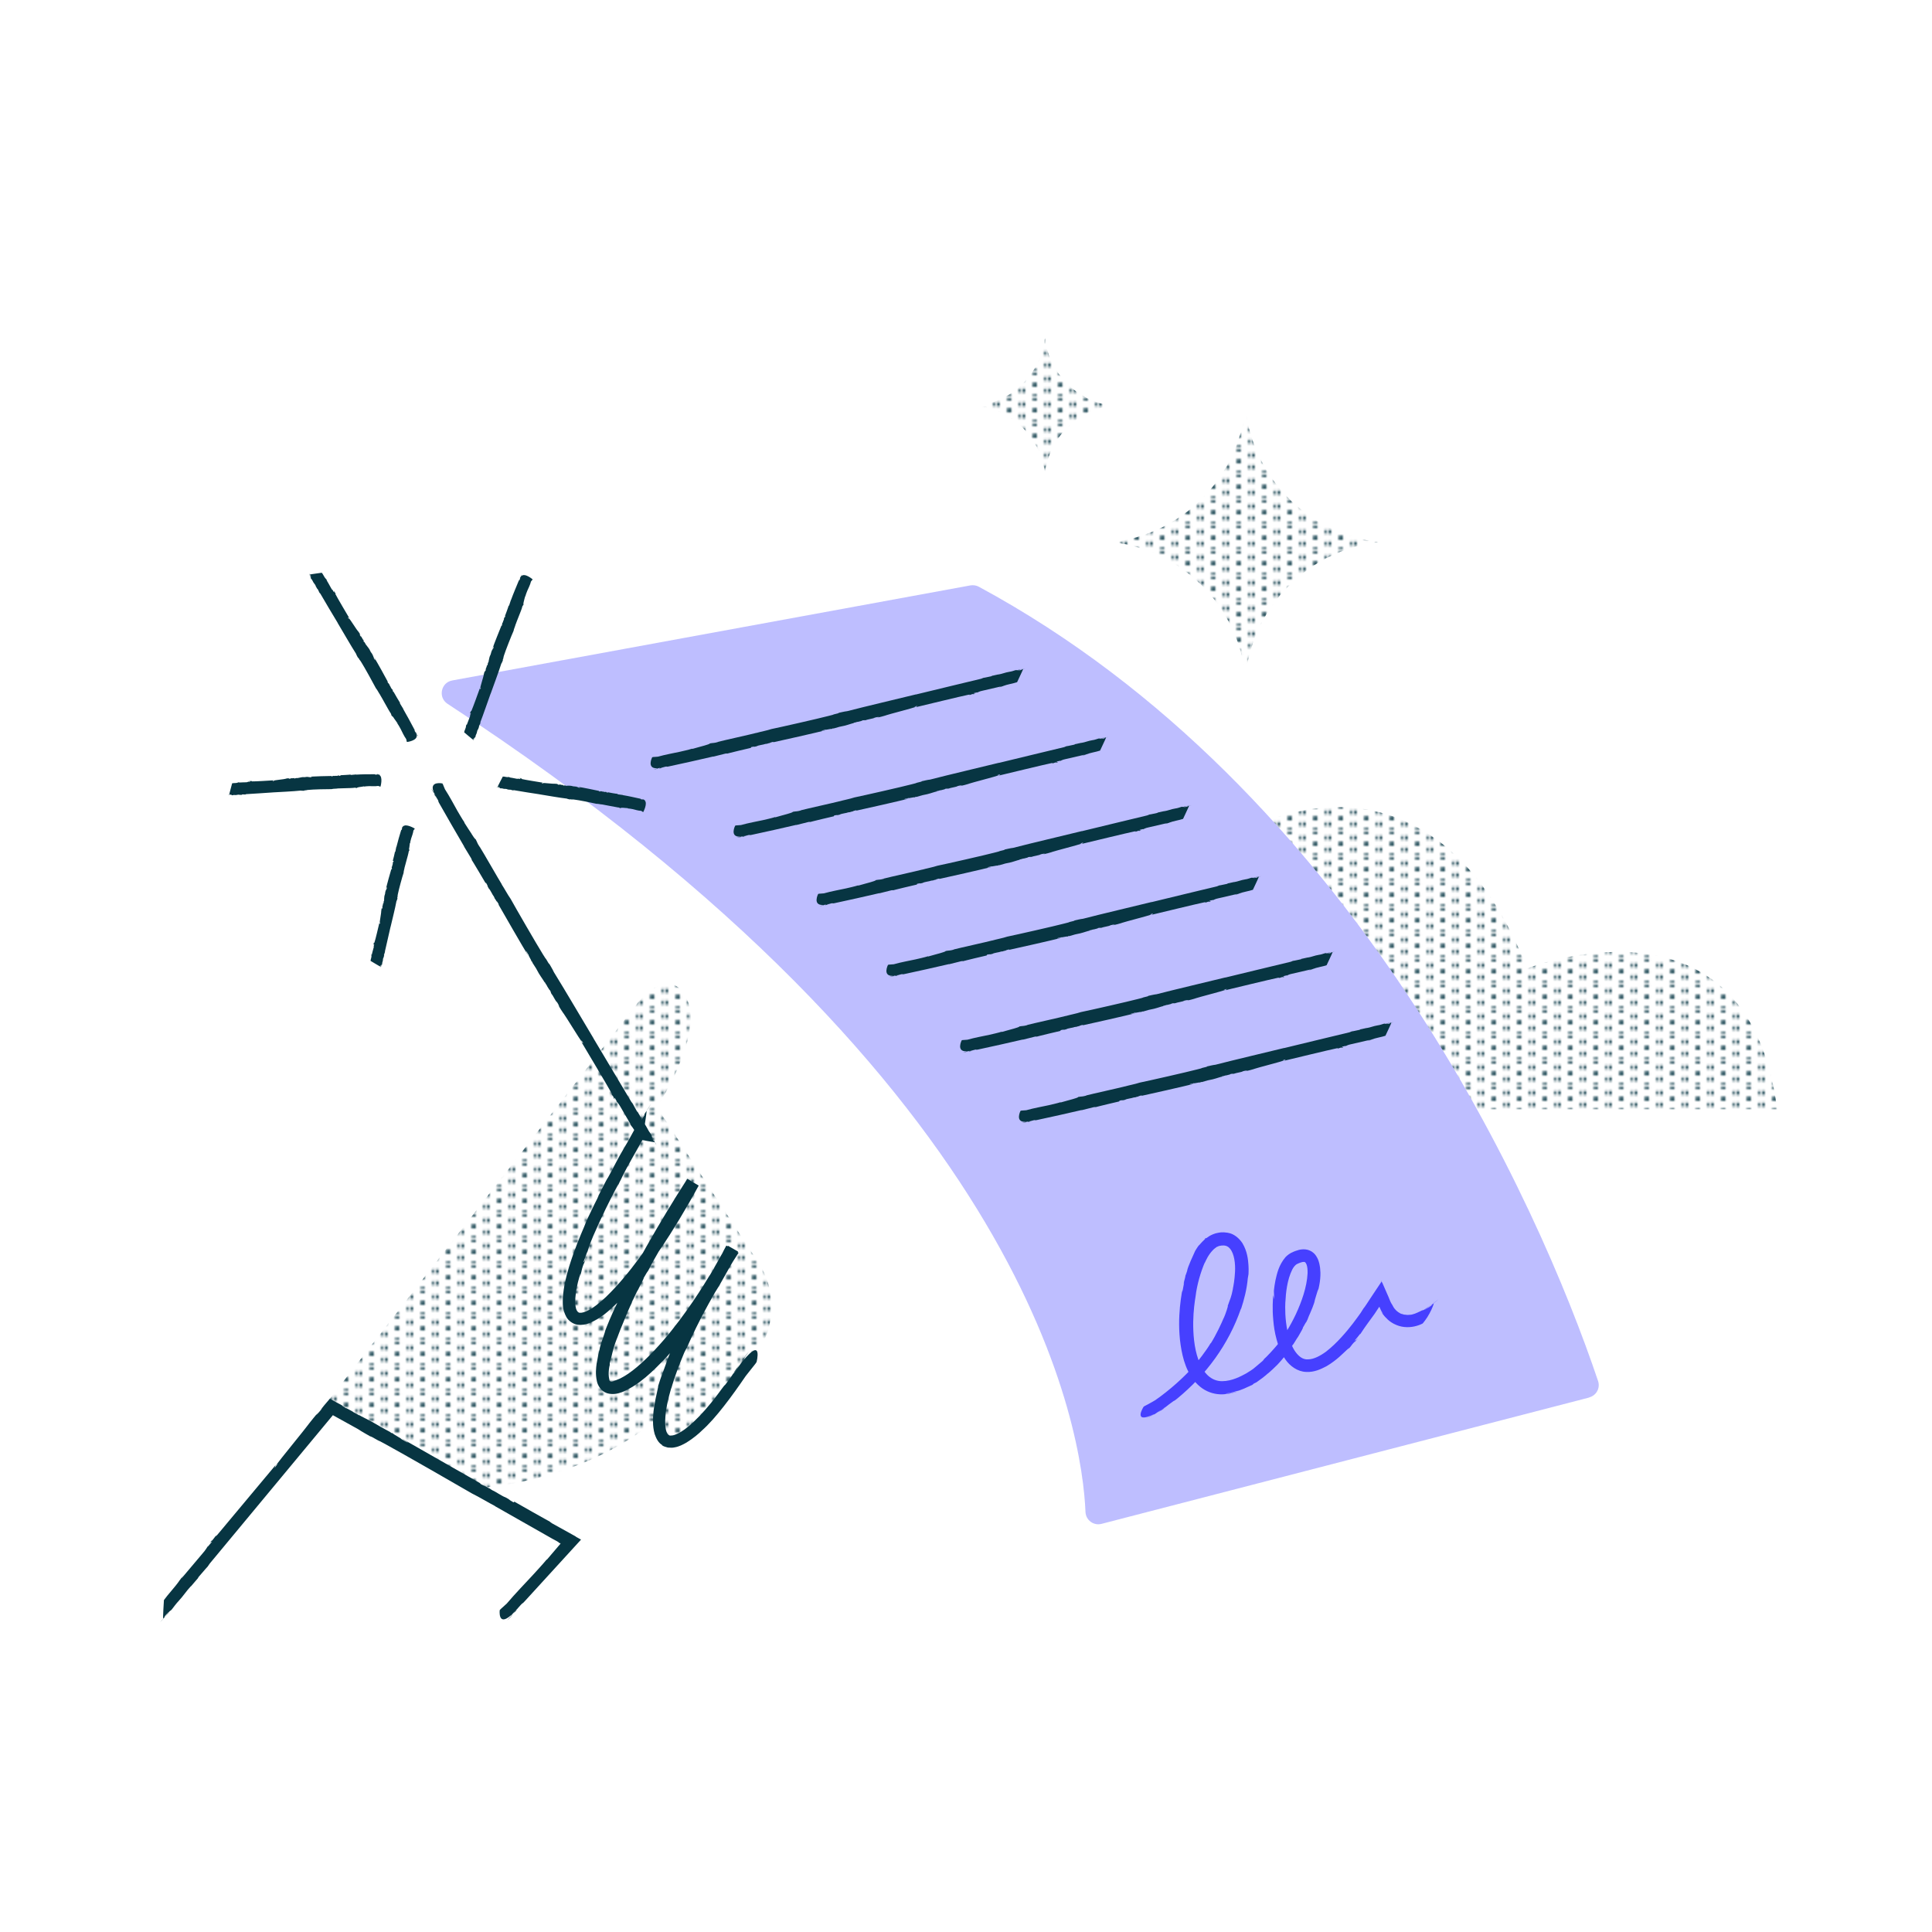 <?xml version="1.0" encoding="UTF-8"?>
<svg id="Layer_1" data-name="Layer 1" xmlns="http://www.w3.org/2000/svg" xmlns:xlink="http://www.w3.org/1999/xlink" viewBox="0 0 200 200">
  <defs>
    <style>
      .cls-1 {
        fill: none;
      }

      .cls-2 {
        fill: #bebeff;
      }

      .cls-3 {
        fill: #073542;
      }

      .cls-4 {
        fill: #073644;
      }

      .cls-5 {
        fill: #4640ff;
      }

      .cls-6 {
        fill: url(#Dots_Dense);
      }
    </style>
    <pattern id="Dots_Dense" x="0" y="0" width="10.2" height="10.2" patternTransform="translate(-7645.18 -5941.02) scale(.24)" patternUnits="userSpaceOnUse" viewBox="0 0 10.2 10.2">
      <g>
        <rect class="cls-1" x="0" y="0" width="10.2" height="10.2"/>
        <circle class="cls-4" cx="10.2" cy="7.65" r="1"/>
        <circle class="cls-4" cx="5.1" cy="10.2" r="1"/>
        <circle class="cls-4" cx="0" cy="7.65" r="1"/>
        <circle class="cls-4" cx="10.2" cy="2.55" r="1"/>
        <circle class="cls-4" cx="5.1" cy="5.1" r="1"/>
        <circle class="cls-4" cx="0" cy="2.55" r="1"/>
        <circle class="cls-4" cx="5.1" cy="0" r="1"/>
      </g>
    </pattern>
  </defs>
  <path class="cls-6" d="m97.42,114.83h86.55c-3.03-23.64-25.88-14.58-25.88-14.58-11.03-27.97-35.06-14.47-39-4.87-11.06-17.26-21.67,4.48-21.67,19.45Z"/>
  <g>
    <path class="cls-6" d="m128.93,42.36h0c.87,7.21,6.55,12.89,13.76,13.76h0s0,0,0,0c-7.21.87-12.89,6.55-13.76,13.76h0s0,0,0,0c-.87-7.21-6.55-12.89-13.76-13.76h0s0,0,0,0c7.21-.87,12.89-6.55,13.76-13.76h0Z"/>
    <path class="cls-6" d="m108.17,35h0c.44,3.67,3.33,6.56,7,7h0,0c-3.67.44-6.56,3.33-7,7h0s0,0,0,0c-.44-3.67-3.33-6.56-7-7h0,0c3.67-.44,6.56-3.33,7-7h0Z"/>
  </g>
  <g>
    <path class="cls-2" d="m164.52,144.67l-50.49,13.08c-.82.21-1.62-.38-1.66-1.22-.33-8.01-5.32-43.99-66.04-83.67-1.01-.66-.69-2.21.49-2.42l53.64-9.84c.3-.05.61,0,.87.14,38.82,20.97,57.98,64.01,64.1,82.22.25.73-.18,1.51-.93,1.7Z"/>
    <g>
      <path class="cls-3" d="m67.66,79.64c.13,0,.34-.04.53-.08-.16,0-.32.03-.53.08Z"/>
      <polygon class="cls-3" points="68.2 79.55 68.2 79.55 68.2 79.55 68.2 79.55"/>
      <path class="cls-3" d="m106.03,69.2s-.1.03-.16.04c.05-.01.11-.02.16-.04Z"/>
      <path class="cls-3" d="m77.74,77.4l.02-.06c.47-.11.15.03.58-.09.15-.11.72-.16.86-.23,0,0,.21-.04.2-.02.06-.05.22-.06.35-.1.05-.02-.04,0-.08,0l.3-.09c.12-.02.16,0,.03.04.8-.17,4.64-1.04,5.49-1.26-.12,0-.38.08-.49.06.22-.08.34-.07.43-.12.1.05.5-.1.69-.07l.06-.05h.12c.99-.28.22-.08,1.11-.28.51-.13.74-.24,1.03-.29-.04,0-.16.01-.03-.03.03.03.35-.11.42-.09.13-.03.55-.13.4-.14.08,0,.46-.07.24,0,.13-.03.25-.05.34-.08l-.17.03c.43-.11.67-.13.94-.23l-.16.02c.26-.06.47-.12.58-.09l-.26.08c.42-.1.68-.16,1.03-.27l-.13.03c.44-.15,2.79-.75,3.19-.9h-.2s.35-.11.35-.11c-.04,0-.14.16-.18.15.76-.18,4.74-1.15,5.45-1.29.29-.05.06.05.06.05.34-.1.14-.07.44-.14.08-.01-.01.03-.05.05.13-.03.25-.05.26-.07-.16.02-.11-.04-.18-.05l.38-.09v.03c.07-.02.19-.13.56-.2.63-.14,1.31-.31,1.95-.45,0,.02-.14.06-.27.1.09-.02.21-.05.29-.06-.16,0,.26-.08.14-.07.45-.18,1.06-.26,1.46-.4.02-.07.62-1.28.61-1.35.13-.03.25-.06.29-.06-.04,0-.29.04-.42.08v.05c-.32.09-.09,0-.39.07-.02-.03.25-.1.49-.16-.22.05-.44.07-.52.13-.21.03.01-.05-.24,0-.17.05-.4.14-.6.16h0c-.5.08-.74.22-1.19.29l.05-.02c-.16.02-.47.12-.76.16.08-.01.16,0-.01.04-.33.06-.55.13-.8.16l-.22.09c-1.14.26-5.64,1.37-6.79,1.64l.04-.02c-1.74.43-5.33,1.27-7.13,1.74-.29.03-.67.13-.96.19.17-.03.11.01-.01.04-.89.21-.05.04-.95.26-1.03.27-4.99,1.17-5.92,1.36-.48.16-1.11.27-1.58.41l.05-.02c-.51.14-3.46.79-4.06.95h.08c-.52.14-.46.07-.88.15.07.04-.38.17-.55.22h0c-.26.06-.83.24-1.26.35v-.03c-.34.11-1.01.26-1.27.32-.59.13-1.51.29-2.28.51l-.53.04-.07.03s-.59,1.17.5,1.13v.03s.19-.05.19-.05c.25-.04.35-.1.34-.07l-.34.08c.25-.05.08,0-.01.04.1-.02.2-.04.29-.05.05-.02-.04,0-.08,0,.13-.04.31-.11.47-.14.25-.06.03.04.32-.02,1.56-.34,3.08-.67,4.65-1.04.04,0,0,.01-.05.03.47-.12.89-.22,1.32-.33.12-.02.16,0,.2,0-.08,0,2.38-.59,2.42-.59Z"/>
    </g>
    <g>
      <path class="cls-3" d="m76.25,86.71c.13,0,.34-.04.53-.08-.16,0-.32.03-.53.08Z"/>
      <polygon class="cls-3" points="76.79 86.63 76.79 86.63 76.78 86.63 76.79 86.63"/>
      <path class="cls-3" d="m114.61,76.27s-.1.03-.16.04c.05-.01.11-.02.16-.04Z"/>
      <path class="cls-3" d="m86.33,84.48l.02-.06c.47-.11.15.03.58-.09.15-.11.72-.16.86-.23,0,0,.21-.04.2-.02.06-.05.22-.06.35-.1.05-.02-.04,0-.08,0l.3-.09c.12-.02.16,0,.03.04.8-.17,4.64-1.04,5.49-1.26-.12,0-.38.08-.49.06.22-.08.34-.07.43-.12.1.05.5-.1.69-.07l.06-.05h.12c.99-.28.22-.08,1.11-.28.51-.13.74-.24,1.03-.29-.04,0-.16.01-.03-.03.03.03.35-.11.42-.09.13-.03.55-.13.4-.14.08,0,.46-.07.24,0,.13-.03.25-.05.34-.08l-.17.03c.43-.11.67-.13.94-.23l-.16.02c.26-.06.47-.12.58-.09l-.26.08c.42-.1.68-.16,1.03-.27l-.13.03c.44-.15,2.79-.75,3.19-.9h-.2s.35-.11.35-.11c-.04,0-.14.16-.18.15.76-.18,4.74-1.15,5.45-1.29.29-.05.06.05.06.05.34-.1.14-.07.44-.14.08-.01-.01.03-.05.05.13-.03.25-.05.26-.07-.16.02-.11-.04-.18-.05l.38-.09v.03c.07-.02.19-.13.56-.2.63-.14,1.31-.31,1.95-.45,0,.02-.14.06-.27.1.09-.02.21-.05.29-.06-.16,0,.26-.08.14-.07.45-.18,1.06-.26,1.46-.4.02-.07.62-1.28.61-1.35.13-.03.25-.06.29-.06-.04,0-.29.04-.42.08v.05c-.32.09-.09,0-.39.07-.02-.03.25-.1.49-.16-.22.05-.44.07-.52.13-.21.03.01-.05-.24,0-.17.05-.4.14-.6.16h0c-.5.08-.74.22-1.19.29l.05-.02c-.16.02-.47.12-.76.16.08-.01.16,0-.01.04-.33.06-.55.13-.8.16l-.22.09c-1.14.26-5.64,1.37-6.79,1.64l.04-.02c-1.74.43-5.33,1.27-7.13,1.74-.29.03-.67.13-.96.19.17-.03.11.01-.01.04-.89.21-.05.04-.95.26-1.03.27-4.99,1.17-5.92,1.36-.48.16-1.11.27-1.58.41l.05-.02c-.51.14-3.46.79-4.06.95h.08c-.52.14-.46.07-.88.15.07.04-.38.17-.55.22h0c-.26.06-.83.24-1.26.35v-.03c-.34.11-1.01.26-1.27.32-.59.13-1.51.29-2.28.51l-.53.04-.07.03s-.59,1.17.5,1.13v.03s.19-.05.19-.05c.25-.04.35-.1.34-.07l-.34.08c.25-.05.08,0-.01.04.1-.02.2-.04.29-.05.05-.02-.04,0-.08,0,.13-.04.31-.11.47-.14.25-.06.03.04.32-.02,1.56-.34,3.08-.67,4.65-1.04.04,0,0,.01-.05.03.47-.12.89-.22,1.32-.33.12-.02.16,0,.2,0-.08,0,2.38-.59,2.42-.59Z"/>
    </g>
    <g>
      <path class="cls-3" d="m84.84,93.79c.13,0,.34-.04.53-.08-.16,0-.32.03-.53.08Z"/>
      <polygon class="cls-3" points="85.37 93.7 85.38 93.7 85.37 93.7 85.37 93.7"/>
      <path class="cls-3" d="m123.2,83.35s-.1.03-.16.04c.05-.01.11-.02.16-.04Z"/>
      <path class="cls-3" d="m94.92,91.55l.02-.06c.47-.11.15.03.58-.09.15-.11.72-.16.86-.23,0,0,.21-.04.2-.02.06-.05.22-.06.35-.1.05-.02-.04,0-.08,0l.3-.09c.12-.02.16,0,.03.04.8-.17,4.64-1.04,5.49-1.26-.12,0-.38.08-.49.06.22-.08.34-.07.43-.12.1.05.5-.1.69-.07l.06-.05h.12c.99-.28.22-.08,1.11-.28.51-.13.74-.24,1.03-.29-.04,0-.16.01-.03-.03.03.03.35-.11.42-.09.13-.03.55-.13.4-.14.08,0,.46-.07.24,0,.13-.03.25-.05.34-.08l-.17.03c.43-.11.67-.13.94-.23l-.16.02c.26-.06.47-.12.58-.09l-.26.08c.42-.1.68-.16,1.03-.27l-.13.03c.44-.15,2.79-.75,3.19-.9h-.2s.35-.11.35-.11c-.04,0-.14.16-.18.15.76-.18,4.74-1.15,5.45-1.29.29-.05.06.05.06.05.34-.1.14-.07.44-.14.08-.01-.01.03-.05.05.13-.03.25-.05.26-.07-.16.02-.11-.04-.18-.05l.38-.09v.03c.07-.02.19-.13.56-.2.63-.14,1.31-.31,1.95-.45,0,.02-.14.06-.27.1.08-.02.21-.05.29-.06-.16,0,.26-.08.14-.07.45-.18,1.06-.26,1.46-.4.02-.07.62-1.28.61-1.35.13-.03.25-.06.29-.06-.04,0-.29.04-.42.08v.05c-.32.09-.09,0-.39.07-.02-.03.25-.1.49-.16-.22.05-.44.07-.52.13-.21.03.01-.05-.24,0-.17.05-.4.14-.6.16h0c-.5.08-.74.22-1.19.29l.05-.02c-.16.02-.47.12-.76.16.08-.01.16,0-.01.04-.33.06-.55.13-.8.16l-.22.09c-1.14.26-5.64,1.37-6.79,1.64l.04-.02c-1.74.43-5.33,1.27-7.13,1.74-.29.03-.67.13-.96.19.17-.03.11.01-.01.04-.89.21-.05.04-.95.26-1.03.27-4.99,1.17-5.92,1.36-.48.16-1.11.27-1.58.41l.05-.02c-.51.14-3.46.79-4.06.95h.08c-.52.14-.46.07-.88.15.07.04-.38.17-.55.22h0c-.26.06-.83.24-1.26.35v-.03c-.34.11-1.01.26-1.27.32-.59.13-1.51.29-2.28.51l-.53.04-.07.03s-.59,1.17.5,1.13v.03s.19-.05.19-.05c.25-.04.35-.1.34-.07l-.34.08c.25-.05.08,0-.01.04.1-.02.2-.04.29-.05.05-.02-.04,0-.08,0,.13-.04.31-.11.47-.14.25-.06.03.04.32-.02,1.56-.34,3.08-.67,4.65-1.04.04,0,0,.01-.05.03.47-.12.89-.22,1.32-.33.12-.02.16,0,.2,0-.08,0,2.38-.59,2.42-.59Z"/>
    </g>
    <g>
      <path class="cls-3" d="m92.06,101.13c.13,0,.34-.04.53-.08-.16,0-.32.03-.53.08Z"/>
      <polygon class="cls-3" points="92.6 101.04 92.6 101.04 92.6 101.04 92.6 101.04"/>
      <path class="cls-3" d="m130.43,90.69s-.1.03-.16.04c.05-.01.11-.02.16-.04Z"/>
      <path class="cls-3" d="m102.15,98.89l.02-.06c.47-.11.15.03.58-.09.15-.11.72-.16.86-.23,0,0,.21-.04.2-.02.06-.05.22-.06.35-.1.05-.02-.04,0-.08,0l.3-.09c.12-.02.16,0,.03.04.8-.17,4.64-1.04,5.49-1.26-.12,0-.38.08-.49.06.22-.08.34-.07.43-.12.1.05.5-.1.69-.07l.06-.05h.12c.99-.28.22-.08,1.11-.28.51-.13.74-.24,1.03-.29-.04,0-.16.01-.03-.03.03.03.35-.11.42-.09.13-.03.55-.13.4-.14.08,0,.46-.07.24,0,.13-.03.25-.05.34-.08l-.17.03c.43-.11.67-.13.94-.23l-.16.02c.26-.06.47-.12.58-.09l-.26.08c.42-.1.68-.16,1.03-.27l-.13.03c.44-.15,2.79-.75,3.19-.9h-.2s.35-.11.35-.11c-.04,0-.14.16-.18.15.76-.18,4.74-1.15,5.45-1.29.29-.05.06.05.06.05.34-.1.14-.07.44-.14.08-.01-.01.03-.05.05.13-.03.25-.05.26-.07-.16.02-.11-.04-.18-.05l.38-.09v.03c.07-.02.19-.13.56-.2.63-.14,1.31-.31,1.95-.45,0,.02-.14.06-.27.1.08-.02.21-.05.29-.06-.16,0,.26-.08.14-.07.45-.18,1.06-.26,1.46-.4.02-.07.62-1.28.61-1.35.13-.03.25-.06.29-.06-.04,0-.29.04-.42.08v.05c-.32.09-.09,0-.39.07-.02-.03.25-.1.49-.16-.22.05-.44.07-.52.13-.21.03.01-.05-.24,0-.17.05-.4.14-.6.16h0c-.5.08-.74.22-1.19.29l.05-.02c-.16.02-.47.12-.76.16.08-.01.16,0-.01.04-.33.06-.55.13-.8.16l-.22.09c-1.14.26-5.64,1.37-6.79,1.64l.04-.02c-1.74.43-5.33,1.27-7.13,1.74-.29.03-.67.13-.96.19.17-.03.11.01-.01.04-.89.21-.05.04-.95.26-1.03.27-4.99,1.17-5.92,1.36-.48.16-1.11.27-1.58.41l.05-.02c-.51.14-3.46.79-4.06.95h.08c-.52.14-.46.07-.88.15.07.04-.38.17-.55.22h0c-.26.06-.83.24-1.26.35v-.03c-.34.11-1.01.26-1.27.32-.59.13-1.51.29-2.28.51l-.53.04-.07.03s-.59,1.17.5,1.13v.03s.19-.05.19-.05c.25-.04.35-.1.34-.07l-.34.08c.25-.05.08,0-.01.04.1-.02.2-.04.29-.05.05-.02-.04,0-.08,0,.13-.04.31-.11.47-.14.25-.06.03.04.32-.02,1.56-.34,3.08-.67,4.65-1.04.04,0,0,.01-.05.03.47-.12.89-.22,1.32-.33.12-.02.16,0,.2,0-.08,0,2.38-.59,2.42-.59Z"/>
    </g>
    <g>
      <path class="cls-3" d="m99.69,108.93c.13,0,.34-.04.53-.08-.16,0-.32.03-.53.08Z"/>
      <polygon class="cls-3" points="100.23 108.85 100.23 108.85 100.23 108.85 100.23 108.85"/>
      <path class="cls-3" d="m138.06,98.5s-.1.03-.16.04c.05-.01.11-.02.16-.04Z"/>
      <path class="cls-3" d="m109.78,106.7l.02-.06c.47-.11.15.03.58-.09.15-.11.72-.16.86-.23,0,0,.21-.04.2-.02.06-.05.22-.06.35-.1.05-.02-.04,0-.08,0l.3-.09c.12-.02.16,0,.03.04.8-.17,4.64-1.04,5.49-1.26-.12,0-.38.08-.49.06.22-.08.34-.07.43-.12.1.05.5-.1.69-.07l.06-.05h.12c.99-.28.22-.08,1.11-.28.51-.13.74-.24,1.03-.29-.04,0-.16.01-.03-.03.03.03.35-.11.42-.09.13-.03.55-.13.4-.14.08,0,.46-.07.24,0,.13-.03.25-.05.34-.08l-.17.03c.43-.11.67-.13.94-.23l-.16.02c.26-.06.47-.12.58-.09l-.26.08c.42-.1.68-.16,1.03-.27l-.13.03c.44-.15,2.79-.75,3.19-.9h-.2s.35-.11.35-.11c-.04,0-.14.16-.18.15.76-.18,4.74-1.15,5.45-1.29.29-.05.06.05.06.05.34-.1.14-.07.44-.14.08-.01-.01.03-.05.05.13-.03.25-.05.26-.07-.17.02-.11-.04-.18-.05l.38-.09v.03c.07-.02.19-.13.56-.2.63-.14,1.31-.31,1.95-.45,0,.02-.14.06-.27.1.09-.02.21-.05.29-.06-.16,0,.26-.08.14-.07.45-.18,1.06-.26,1.46-.4.02-.07.62-1.28.61-1.35.13-.03.25-.06.29-.06-.04,0-.29.04-.42.08v.05c-.32.09-.09,0-.39.07-.02-.03.25-.1.49-.16-.22.05-.44.07-.52.13-.21.03.01-.05-.24,0-.17.05-.4.14-.6.16h0c-.5.08-.74.22-1.19.29l.05-.02c-.16.02-.47.12-.76.16.08-.01.16,0-.01.04-.33.06-.55.13-.8.16l-.22.09c-1.14.26-5.64,1.37-6.79,1.64l.04-.02c-1.74.43-5.33,1.27-7.13,1.74-.29.03-.67.13-.96.19.17-.03.11.01-.01.04-.89.21-.05.04-.95.26-1.03.27-4.99,1.17-5.92,1.36-.48.16-1.11.27-1.58.41l.05-.02c-.51.14-3.46.79-4.06.95h.08c-.52.14-.46.07-.88.15.07.04-.38.17-.55.22h0c-.26.06-.83.24-1.26.35v-.03c-.34.11-1.01.26-1.27.32-.59.13-1.51.29-2.28.51l-.53.04-.07.03s-.59,1.17.5,1.13v.03s.19-.05.19-.05c.25-.04.35-.1.34-.07l-.34.08c.25-.05.08,0-.01.04.1-.02.2-.04.29-.05.05-.02-.04,0-.08,0,.13-.04.31-.11.47-.14.25-.06.03.04.32-.02,1.56-.34,3.08-.67,4.65-1.04.04,0,0,.01-.05.03.47-.12.89-.22,1.32-.33.12-.02.16,0,.2,0-.08,0,2.38-.59,2.42-.59Z"/>
    </g>
    <g>
      <path class="cls-3" d="m105.78,116.23c.13,0,.34-.04.53-.08-.16,0-.32.03-.53.08Z"/>
      <polygon class="cls-3" points="106.32 116.15 106.32 116.15 106.32 116.15 106.32 116.15"/>
      <path class="cls-3" d="m144.15,105.8s-.1.03-.16.04c.05-.01.11-.02.16-.04Z"/>
      <path class="cls-3" d="m115.87,114l.02-.06c.47-.11.15.03.58-.09.15-.11.72-.16.86-.23,0,0,.21-.04.2-.02.06-.05.22-.06.35-.1.05-.02-.04,0-.08,0l.3-.09c.12-.02.16,0,.03.04.8-.17,4.64-1.04,5.49-1.26-.12,0-.38.08-.49.06.22-.08.34-.07.43-.12.1.05.5-.1.69-.07l.06-.05h.12c.99-.28.22-.08,1.11-.28.51-.13.74-.24,1.03-.29-.04,0-.16.01-.03-.03.03.03.35-.11.42-.09.13-.03.55-.13.4-.14.08,0,.46-.07.24,0,.13-.03.25-.05.34-.08l-.17.03c.43-.11.67-.13.94-.23l-.16.02c.26-.06.47-.12.58-.09l-.26.08c.42-.1.68-.16,1.03-.27l-.13.03c.44-.15,2.79-.75,3.19-.9h-.2s.35-.11.35-.11c-.04,0-.14.16-.18.15.76-.18,4.74-1.15,5.45-1.29.29-.05.06.05.06.05.34-.1.14-.07.44-.14.08-.01-.01.03-.05.05.13-.03.25-.05.26-.07-.16.02-.11-.04-.18-.05l.38-.09v.03c.07-.02.19-.13.56-.2.63-.14,1.31-.31,1.95-.45,0,.02-.14.06-.27.1.09-.02.21-.05.29-.06-.16,0,.26-.08.14-.07.45-.18,1.06-.26,1.46-.4.02-.07.62-1.28.61-1.35.13-.03.25-.06.29-.06-.04,0-.29.04-.42.08v.05c-.32.09-.09,0-.39.07-.02-.03.25-.1.49-.16-.22.05-.44.07-.52.13-.21.03.01-.05-.24,0-.17.05-.4.14-.6.16h0c-.5.08-.74.22-1.19.29l.05-.02c-.16.02-.47.12-.76.16.08-.01.16,0-.01.04-.33.06-.55.13-.8.16l-.22.09c-1.14.26-5.64,1.37-6.79,1.64l.04-.02c-1.74.43-5.33,1.27-7.13,1.74-.29.03-.67.13-.96.19.17-.03.11.01-.01.04-.89.21-.05.04-.95.26-1.03.27-4.99,1.17-5.92,1.36-.48.16-1.11.27-1.58.41l.05-.02c-.51.14-3.46.79-4.06.95h.08c-.52.14-.46.07-.88.15.07.04-.38.17-.55.22h0c-.26.06-.83.24-1.26.35v-.03c-.34.11-1.01.26-1.27.32-.59.13-1.51.29-2.28.51l-.53.04-.07.03s-.59,1.17.5,1.13v.03s.19-.05.19-.05c.25-.04.35-.1.34-.07l-.34.08c.25-.05.08,0-.01.04.1-.02.2-.04.29-.05.05-.02-.04,0-.08,0,.13-.04.31-.11.47-.14.25-.06.03.04.32-.02,1.56-.34,3.08-.67,4.65-1.04.04,0,0,.01-.05.03.47-.12.89-.22,1.32-.33.12-.02.16,0,.2,0-.08,0,2.38-.59,2.42-.59Z"/>
    </g>
    <g>
      <path class="cls-5" d="m118.64,146.85c.27-.13.72-.37,1.13-.64-.45.26-.73.42-1.13.64Z"/>
      <polygon class="cls-5" points="119.78 146.2 119.78 146.2 119.77 146.21 119.78 146.2"/>
      <path class="cls-5" d="m148.58,134.68c-.08.07-.18.15-.27.23.1-.07.19-.15.27-.23Z"/>
      <path class="cls-5" d="m124.77,128.17s-.02.07-.03.1c-.51.48-.52.57-.6.62-.06.06-.12.11-.42.61-.19.42-.79,1.69-.83,2.07,0-.01-.16.5-.17.46,0,.17-.14.53-.19.86-.01.12.03-.08.06-.17l-.14.75c-.06.29-.1.36-.05.04-.18.97-.67,3.85.02,6.79.17.73.43,1.47.85,2.14.41.67,1.01,1.26,1.71,1.58.69.32,1.41.37,1.94.29.28-.02.51-.07.71-.13.2-.05.38-.09.51-.15-.28.07-1,.27-1.3.23.65-.07.91-.18,1.18-.26.12,0,.43-.11.76-.25.25-.11.44-.2.88-.4l.13-.12.27-.13c1.06-.74,1.12-.89,1.22-.94.08-.08.16-.1.96-.89.89-.95,1.19-1.49,1.62-2.05-.06.09-.25.3-.06.03.07-.02.47-.75.58-.87.17-.27.68-1.19.46-.9.12-.14.53-.98.31-.47.14-.28.28-.55.36-.77l-.18.36c.44-.97.67-1.51.85-2.19-.04.13-.09.25-.14.37.21-.61.33-1.13.44-1.37-.05.22-.09.44-.15.65.28-1.04.4-1.69.35-2.68,0,.12.01.24,0,.35-.01-.16,0-.39-.06-.7-.05-.3-.14-.72-.48-1.16-.18-.22-.46-.41-.77-.49-.32-.08-.6-.06-.88,0-.25.07-.5.15-.71.26-.2.07-.49.28-.69.48-.72.84-.9,1.73-1.06,2.44-.14.71-.18,1.28-.19,1.53l.09-.47c-.03.3-.05.59-.05.89,0-.1-.09-.44-.07-.52-.04.48-.12,1.45,0,2.68.05.61.15,1.29.34,1.98.18.7.45,1.42.92,2.09.45.66,1.26,1.26,2.14,1.28.87.05,1.54-.3,2.11-.59,1.1-.65,1.73-1.36,2.06-1.65.52-.49.14-.05.13-.04.58-.64.22-.3.71-.84.14-.14,0,.05-.08.14.21-.24.42-.46.41-.49-.26.3-.2.14-.33.24.21-.23.4-.48.59-.72v.05c.12-.17.28-.45.81-1.18.22-.3.44-.61.67-.92l.33-.5.17-.25s.05.12.08.18c.07.17.05.13.33.61-.01,0-.07-.08-.15-.2-.03-.05-.07-.1-.1-.16l-.04-.06c.08.13.17.3.28.48-.09-.19-.01-.03.12.12.14.15.28.3.17.17.41.49,1.16.89,1.89.96.74.08,1.43-.12,1.9-.36.04-.04.44-.52.71-1.04.28-.5.46-1.02.44-1.05.22-.17.43-.37.48-.41-.04.02-.47.39-.69.57l-.02.06c-.54.4-.14.08-.68.44-.05-.01.46-.32.87-.67-.37.31-.79.53-.93.66-.39.19.02-.06-.44.18-.32.15-.76.37-1.12.36h0c-.23.04-.39-.03-.55-.02-.14-.07-.3-.06-.42-.15-.26-.14-.5-.34-.73-.72l.06.08c-.05-.08-.09-.16-.14-.25-.13-.16-.27-.53-.38-.81-.12-.28-.26-.58-.39-.89-.07-.15-.13-.31-.2-.46l-.1-.24-.02-.06s-.02.03-.03.04l-.06.09c.1-.26.16.08.17.09,0,.02,0,0-.03-.05-.02-.01-.03-.12-.06-.09-.03.05-.07.12-.12.19-.4.6-.69,1.04-.98,1.47-.14.22-.28.43-.42.64-.07.1-.14.2-.21.31-.04.06-.09.12-.14.18l-.29.46c-.39.54-1.06,1.5-2,2.52-.46.51-1,1.03-1.59,1.49-.59.43-1.27.79-1.85.79-.57.05-1.04-.36-1.41-.93-.36-.58-.57-1.28-.71-1.94-.28-1.32-.26-2.48-.23-3.13v.1c.05-.97.17-2.31.72-3.41.14-.27.31-.45.45-.54.28-.14.58-.25.75-.24.14.02.15.03.27.26.09.22.12.58.11.92-.07,1.43-.62,2.95-1.21,4.23-.61,1.29-1.31,2.39-1.95,3.21-.42.49-1,1.15-1.5,1.58.28-.24.2-.14,0,.06-.76.66-.8.66-.82.69-.03.01-.03.09-.9.61-.49.26-1.43.79-2.48.79-.52,0-1.03-.19-1.46-.59-.43-.4-.75-.99-.98-1.62-.46-1.28-.55-2.73-.54-3.91.02-1.2.16-2.16.25-2.69.13-1.14.53-2.52.96-3.5l-.03.1c.12-.25.37-.87.87-1.37.12-.13.26-.22.39-.32.07-.02.14-.05.21-.09l.27-.05c.36-.04.64.03.87.3.48.54.58,1.61.54,2.4-.04.82-.16,1.49-.24,1.83l.05-.18c-.24,1.18-.27,1.01-.57,1.91.09-.1-.24.89-.41,1.25v-.02c-.23.56-.81,1.8-1.35,2.65v-.05c-.41.73-1.38,1.97-1.78,2.42-.9,1.04-2.47,2.47-3.98,3.51-.35.19-.68.4-1.04.57l-.14.09s-1.21,1.87,1.09.77l-.02.05.42-.28c.52-.32.72-.51.71-.47-.22.17-.46.31-.69.46.51-.33.17-.08-.02.06.21-.13.4-.25.6-.38.09-.08-.08.04-.16.09.27-.19.61-.49.94-.72.49-.38.06.02.63-.44,2.97-2.45,5.28-5.56,6.57-9.28.04-.08,0,.02-.02.13.37-1.13.63-2.16.73-3.27.04-.21.06-.36.08-.48-.02.04.03-.31-.01-.9-.04-.58-.12-1.42-.62-2.26-.27-.41-.68-.81-1.19-1-.5-.16-1-.16-1.34-.08-.34.05-.72.23-.9.34-.19.13-.3.21-.32.22Z"/>
    </g>
  </g>
  <g>
    <path class="cls-6" d="m33.72,145.34l32.34-41.57c2.54-3.05,4.15-1.55,4.15-1.55,3.85,3.29-2.21,12.38-2.21,12.38l10.53,16.14c1.83,2.81,1.79,6.45-.11,9.22-4.25,6.18-10.58,12.83-10.31,6.8,0,0-6.1,6.03-18.28,7.27,0,0-16.05-8.83-16.1-8.7Z"/>
    <g>
      <path class="cls-3" d="m77.52,139.92c-.25.29-.63.82-.99,1.32.3-.37.61-.77.99-1.32Z"/>
      <path class="cls-3" d="m76.52,141.25h0s.01,0,.01,0c0,0,0,0,0,0Z"/>
      <path class="cls-3" d="m67.12,114.61c-.08.13-.17.28-.27.44l.27-.44Z"/>
      <path class="cls-3" d="m74.57,132.8v-.11c.75-1.25.27-.34.96-1.49.14-.3.57-.97.93-1.52l-1.27-.74c-.19.35-.35.65-.42.81,0,0-.32.56-.32.52-.06.2-.32.59-.52.96-.06.14.06-.09.13-.18l-.46.83c-.2.31-.27.38-.07.03-.63,1.06-2.52,4.14-4.87,6.86-1.17,1.35-2.45,2.63-3.63,3.44-.58.4-1.16.68-1.53.73-.37.01-.24,0-.36-.13.02.09.06.12.09.15.04.03.22.03.33.03-.24.06-.33.01-.36,0-.04-.02-.06-.04-.1-.09,0-.05-.08-.25-.09-.6-.01-.34.04-.75.11-.99,0-.06,0-.13,0-.19l.09-.32c.33-1.44.44-1.61.47-1.74.05-.12.06-.21.56-1.47.59-1.46.88-2.17,1.28-2.96-.06.12-.23.42-.06.05.06-.05.46-1,.59-1.16.17-.37.79-1.53.54-1.15.12-.19.69-1.21.38-.59.19-.34.35-.65.51-.94l-.26.44c.64-1.18,1.03-1.79,1.43-2.57l-.27.42c.4-.69.73-1.28.94-1.52l-.4.72c.66-1.13,1.06-1.8,1.64-2.79l-.21.34c.27-.48,1.01-1.71,1.88-3.11l-1.07-.64c-1.2,2.29-2.8,4.91-3.22,5.59l.36-.48-.58.95c.07-.11.19-.52.27-.6-.66.98-2.66,4.16-5.26,6.67-.65.61-1.36,1.19-2.05,1.49-.34.15-.67.19-.79.11-.12-.05-.25-.27-.3-.58-.1-.61,0-1.28.08-1.8.1-.53.2-.94.28-1.2.25-.84.1-.14.1-.12.28-1.02.08-.45.36-1.32.08-.23.01.06-.03.19.12-.38.26-.72.25-.76-.18.47-.15.25-.25.44l.4-1.1v.06c.1-.24.17-.65.63-1.72.78-1.8,1.71-3.72,2.65-5.47,0,.03-.18.41-.37.78.12-.23.3-.6.43-.81-.25.41.37-.74.19-.42.62-1.31,1.6-2.92,2.21-4.05,0-.13.46-2.93.41-2.97.21-.33.41-.65.49-.78-.07.08-.49.75-.7,1.11v.08c-.49.83-.14.18-.62.99-.05.03.38-.72.78-1.37-.36.58-.73,1.16-.85,1.42-.34.55,0-.08-.41.58-.27.48-.61,1.13-.94,1.67h0c-.79,1.32-1.12,2.08-1.81,3.32l.06-.14c-.25.43-.68,1.32-1.1,2.12.12-.23.24-.42,0,.07-.48.93-.76,1.58-1.1,2.26l-.27.68c-.36.84-.99,2.29-1.56,4.15-.28.94-.55,1.97-.63,3.15-.02.59-.06,1.23.35,2,.2.38.68.75,1.16.81.47.07.85-.03,1.18-.14,1.27-.51,2.1-1.32,2.91-2.09.79-.78,1.48-1.58,2.09-2.33,1.21-1.5,2.1-2.82,2.61-3.57l-.08.12c1.07-1.6,2.45-3.83,3.84-6.39l-1.18-.7c-2.85,4.43-5.91,9.77-7.42,13.22-.4.8-.87,1.93-1.2,2.82.19-.48.15-.31.01.07-.47,1.35-.45,1.42-.46,1.47.01.06-.06.09-.32,1.57-.05.43-.15,1.02.04,1.85.09.39.41.98,1.03,1.19.59.18,1.12.06,1.57-.11,1.76-.73,3.19-2.15,4.55-3.58,2.69-2.91,4.75-6.21,5.51-7.45.61-1.07,1.34-2.35,1.94-3.52l-1.04-.6c-.19.3-.36.59-.54.88l.07-.14c-.44.69-1.88,3.02-3.19,5.47-1.33,2.44-2.43,5.04-2.75,5.95l.1-.24c-.56,1.59-.53,1.35-.93,2.63.09-.16-.27,1.25-.35,1.81v-.02c-.07.42-.19,1.1-.17,1.9,0,.4.05.82.17,1.25.15.42.35.9.81,1.16l-.08-.02c.16.14.4.19.63.26.23.01.49.04.71-.02.47-.08.86-.29,1.23-.5.71-.44,1.29-.94,1.59-1.24,1.44-1.27,3.16-3.63,4.54-5.65l.99-1.25.13-.19s.68-2.67-1.39-.14v-.06s-.37.53-.37.53c-.46.62-.64.93-.64.87l.62-.86c-.46.63-.16.18,0-.07-.19.25-.37.5-.53.72-.08.13.08-.08.15-.18-.23.35-.55.84-.86,1.24-.46.64-.07.02-.61.76-.7.98-1.45,1.9-2.25,2.75-.79.81-1.7,1.66-2.58,1.97-.22.08-.39.08-.52.08-.09-.06-.16-.04-.24-.19-.18-.25-.25-.81-.24-1.34.03-1.09.29-2.26.63-3.4.04-.1,0,.02-.03.16.39-1.39.87-2.6,1.38-3.83.16-.33.22-.42.28-.51-.06.1.68-1.6,1.56-3.28.45-.84.9-1.68,1.27-2.31.36-.64.61-1.07.63-1.09Z"/>
    </g>
    <g>
      <path class="cls-3" d="m44.64,81.6c.04.13.16.34.26.53-.06-.16-.14-.32-.26-.53Z"/>
      <polygon class="cls-3" points="44.91 82.13 44.91 82.14 44.91 82.13 44.91 82.13"/>
      <path class="cls-3" d="m67.87,118.35s-.06-.1-.09-.16c.03.05.06.11.09.16Z"/>
      <path class="cls-3" d="m50.26,91.4h.06c.27.45.03.16.28.58.16.13.4.7.52.82,0,0,.11.21.08.2.07.04.13.21.22.33.04.04,0-.04-.02-.08l.19.29c.06.12.05.16-.02.04.44.78,2.59,4.51,3.1,5.33-.04-.12-.21-.37-.22-.49.15.21.18.33.26.41-.01.12.27.49.31.69l.07.04.04.12c.61.95.15.21.64,1.07.3.49.48.7.63.99-.02-.04-.07-.16.02-.04-.02.04.22.33.23.41.08.12.31.53.27.37.02.08.23.45.08.24.07.12.13.25.2.33l-.08-.16c.25.41.35.66.55.9l-.07-.16c.15.25.27.45.29.57l-.16-.25c.24.41.39.66.62.99l-.07-.12c.3.41,1.68,2.68,1.96,3.05l-.08-.2.23.33s-.2-.11-.21-.15c.44.74,2.73,4.58,3.11,5.28.14.29-.02.08-.03.08.21.33.12.12.28.41.04.08-.03,0-.06-.04.08.12.13.25.16.25-.08-.16,0-.12-.01-.2l.21.37h-.03c.05.08.19.17.39.53.35.62.75,1.27,1.1,1.89-.02,0-.11-.12-.19-.25.05.08.13.21.16.29-.06-.16.17.25.11.12.33.41.61,1.03.89,1.4.08,0,1.45.29,1.51.25.07.12.14.25.16.29,0-.04-.14-.29-.22-.41h-.05c-.19-.29-.02-.08-.19-.37.02-.03.18.23.32.46-.12-.21-.22-.43-.3-.5-.1-.2.05,0-.08-.24-.11-.16-.27-.37-.37-.58h0c-.25-.49-.47-.7-.7-1.15l.04.04c-.07-.16-.27-.45-.42-.74.04.08.06.16-.04,0-.17-.33-.31-.53-.43-.78l-.16-.21c-.65-1.11-3.26-5.45-3.91-6.56l.03.04c-1.01-1.68-3.05-5.16-4.12-6.88-.13-.29-.36-.66-.52-.94.08.16.03.12-.04,0-.5-.86-.05-.05-.58-.91-.62-.99-2.84-4.83-3.34-5.74-.32-.45-.64-1.07-.94-1.52l.04.04c-.31-.49-1.95-3.36-2.31-3.93l.04.08c-.33-.49-.24-.45-.46-.86-.01.08-.3-.34-.4-.51h.01c-.16-.25-.53-.79-.78-1.2h.03c-.23-.33-.6-.98-.75-1.23-.32-.57-.8-1.48-1.28-2.22l-.22-.53-.05-.07s-1.33-.28-.92.83h-.03s.12.2.12.2c.13.25.22.34.19.34l-.19-.33c.13.24.02.08-.05,0,.06.1.11.2.15.28.04.04,0-.04-.03-.08.08.12.21.29.29.45.14.25-.03.04.13.33.87,1.52,1.7,2.99,2.6,4.51.01.04-.01,0-.04-.04.28.45.52.86.77,1.27.06.12.06.16.07.2-.02-.08,1.38,2.29,1.4,2.33Z"/>
    </g>
    <g>
      <path class="cls-3" d="m41.77,85.41s-.06.11-.09.19c.04-.05.07-.11.09-.19Z"/>
      <polygon class="cls-3" points="41.69 85.6 41.69 85.6 41.69 85.59 41.69 85.6"/>
      <path class="cls-3" d="m39.48,100.13s0-.04.01-.06c0,.02-.01.04-.01.06Z"/>
      <path class="cls-3" d="m40.7,89.12l.05.02c-.04.17-.07.04-.1.2.06.08-.07.26-.05.33,0,0-.03.08-.05.06.03.03-.01.08-.01.14,0,.02.02-.01.03-.02v.12s-.06.05-.06,0c-.09.29-.49,1.71-.55,2.03.04-.03.04-.14.1-.16,0,.09-.04.12-.02.17-.08.01-.06.18-.15.23l.03.03-.03.04c-.05.38,0,.09-.09.42-.04.19-.01.3-.06.4,0-.02.04-.05.04,0-.04,0,0,.14-.05.15,0,.05-.05.2,0,.16-.03.02-.08.16-.07.07-.01.05-.03.09-.03.13l.03-.06c-.03.16-.09.24-.08.35l.03-.05c-.02.1-.04.18-.09.2v-.1c-.03.16-.05.25-.06.39v-.05c.02.18-.17,1.07-.15,1.24l.05-.06v.14s-.1-.09-.09-.1c-.07.29-.41,1.77-.51,2.03-.05.1-.06,0-.07,0-.02.13.02.07,0,.17-.01.03-.03-.01-.03-.03,0,.05-.03.09-.02.1.03-.06.07-.02.1-.04l-.04.14h-.03s.06.09,0,.22c-.07.23-.13.49-.19.72-.02,0-.01-.06-.01-.11,0,.03-.02.08-.04.11.04-.05,0,.1.02.06.03.19-.09.4-.09.56.06.03.98.6,1.06.61-.01.05-.03.09-.04.11.02,0,.05-.1.05-.15l-.04-.02c.01-.12.03-.02.06-.13.03,0,.02.11,0,.2.02-.08.07-.15.04-.2.03-.07.04.02.07-.07,0-.07,0-.16.03-.23h0c.08-.17.02-.29.1-.45v.02c.04-.05.04-.18.09-.28-.01.03-.04.05-.03-.02.05-.12.05-.21.1-.29v-.09c.1-.42.48-2.11.58-2.54v.02c.15-.65.49-1.99.61-2.67.06-.1.09-.24.12-.35-.03.06-.05.03-.03-.02.09-.33-.02-.03.06-.37.07-.39.47-1.86.59-2.19,0-.19.09-.42.11-.6v.02c.04-.2.36-1.28.4-1.51v.03c0-.2.05-.16.1-.31-.06,0-.04-.17-.03-.23h.01c.02-.09.03-.32.06-.48h.03c0-.13.08-.37.1-.47.07-.22.2-.54.24-.84l.13-.17v-.03s-.9-.55-1.2-.22h-.03s-.02.06-.02.06c-.04.09-.02.14-.04.13l.04-.12c-.03.09-.03.02-.04-.02-.01.04-.03.07-.04.1,0,.02.02-.01.02-.02,0,.05,0,.13-.02.18-.03.09-.05,0-.08.1-.17.57-.34,1.13-.48,1.71-.02.01-.01,0-.01-.02-.03.18-.08.33-.1.5-.02.04-.04.05-.06.06.03-.02-.2.89-.21.91Z"/>
    </g>
    <g>
      <path class="cls-3" d="m39.34,80.2c-.05-.03-.14-.03-.22-.03.06.03.13.04.22.03Z"/>
      <polygon class="cls-3" points="39.12 80.17 39.12 80.17 39.12 80.17 39.12 80.17"/>
      <path class="cls-3" d="m23.63,82.32s.04,0,.07,0c-.02,0-.04,0-.07,0Z"/>
      <path class="cls-3" d="m35.23,80.27v.05c-.2,0-.07-.06-.24-.04-.07.08-.29,0-.35.05,0,0-.09,0-.08-.03-.02.04-.09.01-.14.03-.02.01.02.01.03.02l-.12.02s-.06-.03,0-.04c-.33,0-1.89.04-2.24.07.05.03.15,0,.2.05-.09.03-.14,0-.18.03-.04-.07-.2,0-.28-.08l-.02.04-.05-.02c-.41.06-.09.02-.45.03-.21.02-.31.08-.42.06.02,0,.06.02.01.03-.01-.03-.14.03-.17,0-.05,0-.22.01-.16.06-.03-.02-.18-.03-.09-.05-.05,0-.1,0-.14,0h.07c-.17.03-.27,0-.38.04l.07.02c-.1,0-.19.02-.23-.03l.11-.02c-.17,0-.28.02-.42.05h.05c-.18.06-1.14.14-1.31.21l.08.03-.14.04s.06-.12.08-.11c-.31.02-1.93.12-2.22.11-.12-.02-.02-.06-.02-.06-.14.02-.06.04-.18.04-.03,0,0-.03.02-.04-.05,0-.1,0-.11.01.07.01.04.06.07.09h-.15s0-.03,0-.03c-.03,0-.08.08-.24.08-.26,0-.54.02-.79.03,0-.02.06-.03.11-.04-.03,0-.09,0-.12,0,.06.03-.11.03-.06.04-.19.08-.43.03-.6.08-.01.06-.31,1.12-.3,1.19-.05,0-.1,0-.12,0,.01.02.12.02.17,0v-.04c.13-.02.04.02.16.01,0,.03-.1.05-.2.05.09,0,.18.02.21-.02.08,0,0,.04.09.05.07-.01.16-.05.25-.03h0c.2.03.3-.06.49-.03h-.02c.07.03.19,0,.31.01-.03,0-.06-.03,0-.04.13.01.22-.01.32.01l.09-.04c.47-.02,2.3-.15,2.77-.18h-.02c.71-.04,2.18-.11,2.91-.19.12.03.27.01.39.02-.07-.01-.05-.03,0-.04.36-.01.02-.02.39-.05.42-.05,2.04-.09,2.41-.08.2-.06.45-.03.65-.07h-.02c.21-.02,1.41-.03,1.66-.06h-.03c.21-.04.19,0,.36.02-.02-.05.16-.09.23-.1h0c.11,0,.34-.06.52-.08v.03c.14-.04.41-.04.52-.05.24,0,.61.03.93-.02l.21.07h.03s.29-1.03-.15-1.22v-.03s-.08,0-.08,0c-.1,0-.15.03-.14,0h.14c-.1,0-.03-.03,0-.04-.04,0-.08,0-.12,0-.02.01.02.01.03.02-.05.01-.13.04-.19.03-.1,0,0-.05-.13-.04-.64,0-1.25,0-1.89.04-.02-.01,0-.01.02-.02-.19.02-.36.03-.54.05-.05-.01-.06-.03-.08-.04.03.02-.97.07-.99.07Z"/>
    </g>
    <g>
      <path class="cls-3" d="m66.84,82.84s-.12-.06-.2-.08c.05.04.11.06.2.08Z"/>
      <polygon class="cls-3" points="66.64 82.76 66.64 82.76 66.64 82.76 66.64 82.76"/>
      <path class="cls-3" d="m51.42,81.49s.04,0,.06,0c-.02,0-.04,0-.06,0Z"/>
      <path class="cls-3" d="m62.92,82.01l-.02.05c-.18-.03-.04-.07-.21-.09-.08.06-.28-.06-.35-.03,0,0-.08-.02-.07-.04-.03.04-.09,0-.14,0-.02,0,.01.01.02.03h-.12s-.05-.05,0-.05c-.31-.07-1.81-.38-2.15-.42.04.04.15.04.18.09-.09.01-.13-.03-.17-.01-.02-.08-.19-.05-.25-.13l-.03.04-.04-.03c-.4-.03-.09,0-.44-.07-.2-.03-.31,0-.42-.03.02,0,.06.04,0,.04,0-.04-.14,0-.16-.04-.05,0-.22-.04-.17.02-.02-.03-.17-.06-.08-.07-.05-.01-.1-.03-.13-.02l.06.02c-.17-.02-.25-.08-.37-.05l.06.03c-.1-.01-.19-.03-.22-.08h.11c-.17-.02-.27-.04-.41-.04h.05c-.19.03-1.12-.1-1.29-.07l.07.05h-.15s.09-.1.1-.09c-.3-.05-1.87-.3-2.14-.37-.11-.04,0-.06,0-.07-.14-.01-.07.03-.18,0-.03-.01.01-.03.03-.03-.05,0-.1-.03-.1,0,.06.02.03.07.05.1l-.15-.03v-.03s-.09.06-.23.02c-.24-.06-.51-.09-.76-.14,0-.02.06-.02.11-.02-.03,0-.08-.01-.11-.03.05.04-.11,0-.06.02-.19.04-.42-.07-.59-.05-.03.06-.54,1.02-.55,1.1-.05-.01-.1-.02-.11-.03,0,.02.11.05.16.04l.02-.04c.12,0,.02.03.14.05,0,.03-.11.02-.2,0,.08.02.17.06.21.03.08.03-.02.04.08.07.07,0,.17-.01.24.02h0c.19.07.3,0,.47.07h-.02c.06.04.19.03.29.07-.03-.01-.05-.04.01-.03.12.04.22.04.31.08l.1-.02c.45.09,2.23.36,2.68.43h-.02c.69.11,2.1.36,2.81.44.1.05.26.07.37.1-.06-.02-.04-.04.01-.03.35.07.03-.02.38.03.41.04,1.96.35,2.31.44.2-.01.44.07.63.07h-.02c.21.03,1.35.27,1.59.3h-.03c.21,0,.17.04.33.09-.01-.06.17-.05.24-.05h0c.1.02.34.02.51.04v.03c.13,0,.4.05.5.07.23.05.57.17.89.18l.18.12h.03s.5-.93.13-1.22v-.03s-.07-.01-.07-.01c-.09-.03-.14,0-.13-.03l.13.03c-.1-.03-.03-.03.01-.04-.04,0-.08-.02-.11-.03-.02,0,.01.01.03.02-.05,0-.13.01-.19,0-.1-.02,0-.05-.11-.07-.61-.13-1.19-.27-1.81-.37-.01-.01,0-.01.02-.01-.19-.02-.35-.05-.52-.07-.04-.02-.05-.04-.07-.06.02.03-.94-.14-.95-.15Z"/>
    </g>
    <g>
      <path class="cls-3" d="m54.02,59.46s-.09.13-.12.21c.05-.05.09-.12.12-.21Z"/>
      <polygon class="cls-3" points="53.9 59.67 53.9 59.68 53.9 59.67 53.9 59.67"/>
      <path class="cls-3" d="m49.06,76.66s.02-.05.02-.07c0,.02-.02.05-.02.07Z"/>
      <path class="cls-3" d="m52.27,63.76l.04.03c-.07.2-.08.04-.14.23.04.1-.12.31-.11.39,0,0-.04.09-.06.07.03.04-.03.1-.04.16,0,.02.02-.01.03-.02l-.04.14s-.06.05-.04,0c-.14.34-.8,1.98-.92,2.36.05-.04.07-.16.13-.19-.01.11-.06.14-.05.19-.08.01-.1.21-.19.26l.03.04-.04.04c-.12.45-.02.11-.17.49-.08.22-.06.35-.13.46,0-.02.05-.06.04,0-.04,0-.03.16-.08.18-.02.06-.09.24-.02.19-.03.02-.1.18-.09.08-.02.05-.05.1-.05.15l.04-.07c-.06.19-.14.28-.14.41l.04-.06c-.04.11-.07.21-.13.23l.03-.12c-.07.18-.11.3-.14.46l.02-.05c-.03.21-.37,1.24-.38,1.45l.07-.07-.03.17s-.09-.12-.07-.13c-.12.33-.74,2.06-.88,2.36-.07.12-.06,0-.07,0-.04.15.01.08-.04.2-.02.03-.02-.02-.02-.04-.02.06-.05.1-.03.12.04-.07.07-.02.11-.04l-.07.16-.02-.02s.04.12-.04.28c-.11.27-.21.57-.32.84-.01-.01,0-.07,0-.13-.01.04-.03.09-.06.12.05-.06-.02.12,0,.07,0,.23-.17.46-.19.66.05.04.89.76.96.79-.02.05-.04.11-.06.12.02,0,.07-.11.08-.17l-.03-.02c.04-.14.03-.02.08-.15.03,0,0,.13-.04.23.04-.09.1-.18.08-.23.05-.08.03.02.09-.08.02-.08.03-.19.08-.27h0c.11-.2.07-.34.18-.52v.02c.05-.06.07-.21.14-.32-.02.03-.05.05-.03-.02.07-.13.09-.24.15-.33v-.11c.2-.49.88-2.46,1.06-2.95v.02c.27-.76.85-2.31,1.1-3.11.08-.11.13-.28.19-.4-.04.07-.05.03-.03-.02.15-.38-.01-.03.12-.43.14-.46.81-2.16.99-2.54.04-.23.17-.48.22-.7v.02c.07-.23.59-1.48.67-1.75l-.02.03c.06-.24.09-.19.18-.36-.06,0-.01-.2.01-.28h0c.03-.11.09-.38.15-.57l.02.02c.03-.17.15-.45.19-.56.11-.25.3-.62.39-.98l.16-.19v-.03s-.8-.7-1.17-.33l-.02-.02-.03.09c-.05.1-.04.16-.06.14l.06-.14c-.05.1-.03.02-.03-.02-.02.04-.04.09-.06.12,0,.02.02-.01.03-.03-.01.06-.02.15-.05.22-.04.11-.05,0-.1.12-.27.66-.55,1.3-.8,1.99-.02.01,0,0,0-.03-.06.21-.14.39-.19.58-.03.05-.05.06-.07.07.03-.02-.36,1.04-.37,1.05Z"/>
    </g>
    <g>
      <path class="cls-3" d="m43.26,76.24c0-.07-.06-.17-.1-.26.01.08.04.16.1.26Z"/>
      <polygon class="cls-3" points="43.16 75.98 43.16 75.98 43.16 75.98 43.16 75.98"/>
      <path class="cls-3" d="m32.01,59.42s.03.05.04.07c-.01-.03-.03-.05-.04-.07Z"/>
      <path class="cls-3" d="m40.76,71.62h-.05c-.12-.2.02-.08-.11-.27-.11-.04-.18-.33-.25-.38,0,0-.05-.1-.02-.1-.05,0-.06-.09-.11-.15-.02-.02,0,.02,0,.04l-.09-.13c-.02-.06,0-.09.03-.03-.19-.37-1.16-2.12-1.4-2.5,0,.07.09.17.07.24-.08-.09-.08-.16-.13-.19.04-.07-.11-.23-.1-.35h-.05s0-.07,0-.07c-.3-.43-.08-.09-.3-.5-.14-.23-.25-.31-.31-.45.01.02.02.08-.02.03.02-.03-.11-.15-.1-.19-.04-.06-.14-.25-.15-.16,0-.04-.09-.22-.01-.13-.03-.06-.06-.12-.09-.15l.03.08c-.12-.19-.15-.31-.26-.42l.02.08c-.07-.11-.13-.21-.11-.28l.08.11c-.11-.19-.18-.31-.29-.45l.03.06c-.16-.18-.81-1.23-.97-1.39l.02.11-.12-.15s.15.02.15.04c-.2-.34-1.26-2.13-1.42-2.46-.06-.14.04-.05.04-.05-.1-.15-.07-.05-.15-.18-.02-.04.03,0,.05.01-.04-.06-.06-.12-.07-.11.03.08-.03.07-.04.12l-.1-.17h.03s-.12-.06-.21-.24c-.15-.29-.34-.6-.5-.88.02,0,.06.05.1.11-.02-.04-.06-.1-.07-.14.01.08-.09-.11-.07-.05-.18-.17-.28-.48-.43-.64-.06.02-1.18.15-1.25.19-.03-.06-.06-.12-.07-.14,0,.02.05.14.09.2h.04c.09.12,0,.03.08.17-.02.02-.1-.1-.17-.2.05.1.09.21.14.23.04.1-.04.01.01.13.05.07.14.16.18.26h0c.1.24.24.32.33.53l-.02-.02c.02.08.13.21.18.35-.02-.04-.01-.08.04,0,.07.16.14.25.18.37l.09.09c.29.52,1.5,2.54,1.81,3.05l-.02-.02c.47.78,1.4,2.41,1.91,3.2.04.14.15.31.22.45-.03-.08,0-.07.04,0,.23.4.03.02.28.42.29.45,1.29,2.26,1.51,2.69.17.2.3.5.45.7l-.02-.02c.15.23.88,1.58,1.05,1.84l-.02-.04c.16.22.1.22.19.41.03-.05.18.14.22.21h-.01c.08.12.27.36.39.55h-.03c.12.15.28.46.35.58.14.27.33.71.57,1.04l.06.27.03.03s1.08-.13,1-.7h.03s-.06-.1-.06-.1c-.05-.12-.11-.15-.08-.16l.08.15c-.06-.12,0-.05.04-.01-.02-.05-.05-.1-.06-.14-.02-.02,0,.02,0,.04-.04-.06-.12-.13-.15-.2-.06-.12.04-.03-.04-.17-.38-.72-.75-1.41-1.16-2.12,0-.02.01,0,.03.02-.13-.21-.24-.4-.36-.59-.02-.06-.01-.08-.01-.11,0,.04-.64-1.06-.65-1.09Z"/>
    </g>
    <g>
      <path class="cls-3" d="m52.5,167.74c.16-.13.41-.4.64-.65-.2.17-.39.37-.64.65Z"/>
      <polygon class="cls-3" points="53.14 167.09 53.14 167.09 53.13 167.09 53.14 167.09"/>
      <path class="cls-3" d="m16.76,167.78c.05-.07.12-.14.18-.22-.06.07-.11.14-.18.22Z"/>
      <path class="cls-3" d="m53.22,155.5l-.07.02c-.7-.4-.17-.17-.83-.52-.29-.08-1.07-.62-1.32-.71,0,0-.31-.18-.28-.19-.12-.02-.33-.18-.54-.28-.08-.03.05.04.1.08l-.47-.25c-.17-.11-.21-.16,0-.05-1.21-.69-6.93-3.95-8.24-4.7.15.12.56.33.69.46-.36-.17-.5-.29-.66-.35-.1-.14-.74-.44-.97-.65l-.12-.02-.16-.12c-1.52-.81-.35-.18-1.68-.94-.77-.43-1.17-.59-1.59-.85.06.04.22.15.02.05-.02-.05-.54-.28-.62-.37-.2-.11-.83-.47-.64-.31-.1-.08-.66-.41-.31-.24-.09-.05-.19-.11-.27-.16-.14-.08-.26-.14-.42-.23l.42.25c-.43-.25-.79-.45-1.11-.63-.21.25-.4.47-.58.68-.08.09-.15.18-.24.3-.04.05-.08.11-.13.18l.19-.2c-.29.35-.52.63-.67.74l.28-.36c-.47.56-.75.91-1.13,1.39l.14-.17c-.46.63-3.05,3.78-3.47,4.37l.24-.23-.37.49c.05-.06.1-.31.15-.35-.85,1.02-5.23,6.26-6.05,7.24-.33.37-.1.03-.1.02-.37.47-.14.22-.47.61-.09.1,0-.04.04-.1-.14.17-.28.33-.28.35.19-.21.15-.09.25-.16l-.42.5v-.04c-.1.11-.18.34-.61.82-.71.84-1.46,1.73-2.17,2.57,0-.02.14-.21.28-.39-.09.11-.23.29-.33.38.19-.18-.28.37-.14.22-.46.66-1.18,1.41-1.59,1.99,0,.09-.13,1.87-.07,1.92-.14.16-.26.3-.33.38.05-.03.33-.36.47-.54v-.06c.32-.41.09-.08.42-.48.04,0-.26.37-.52.69.24-.29.5-.56.57-.7.24-.26,0,.06.29-.26.19-.24.42-.57.66-.82h0c.57-.62.79-1.02,1.32-1.59l-.04.07c.19-.2.52-.63.85-.99-.1.1-.19.18,0-.05.38-.42.61-.73.9-1.03l.23-.33c1.26-1.52,6.25-7.52,7.51-9.05l-.05.06c1.27-1.52,3.45-4.15,5.28-6.36,1,.55,1.9,1.05,2.6,1.44.4.27.99.59,1.42.84-.24-.15-.14-.12.05-.01,1.34.76.1.03,1.46.78,1.57.85,7.51,4.26,8.88,5.06.77.38,1.67.93,2.42,1.32l-.08-.03c.81.46,5.17,2.94,6.11,3.47l-.12-.07c.86.45.59.36.72.45.02-.01.06,0,.11,0,0,.04-.06.12-.1.16h0c-.26.3-.92,1.07-1.33,1.56v-.04c-.39.48-1.18,1.33-1.48,1.66-.69.75-1.78,1.87-2.66,2.91l-.65.59-.08.1s-.2,1.72,1.16.53v.04s.24-.27.24-.27c.3-.31.4-.47.4-.43l-.39.43c.29-.31.1-.08,0,.05.11-.12.22-.23.34-.36.05-.07-.05.04-.1.08.15-.18.34-.43.54-.63.3-.32.05.01.4-.37,1.96-2.15,3.86-4.23,5.83-6.38-.18-.1-.36-.2-.54-.3-.09-.07.03,0,.18.08-.96-.54-1.76-.98-2.65-1.47-.17-.11-.21-.16-.26-.2.05.04-.85-.46-1.77-.98-.92-.52-1.83-1.04-1.88-1.07Z"/>
    </g>
  </g>
</svg>